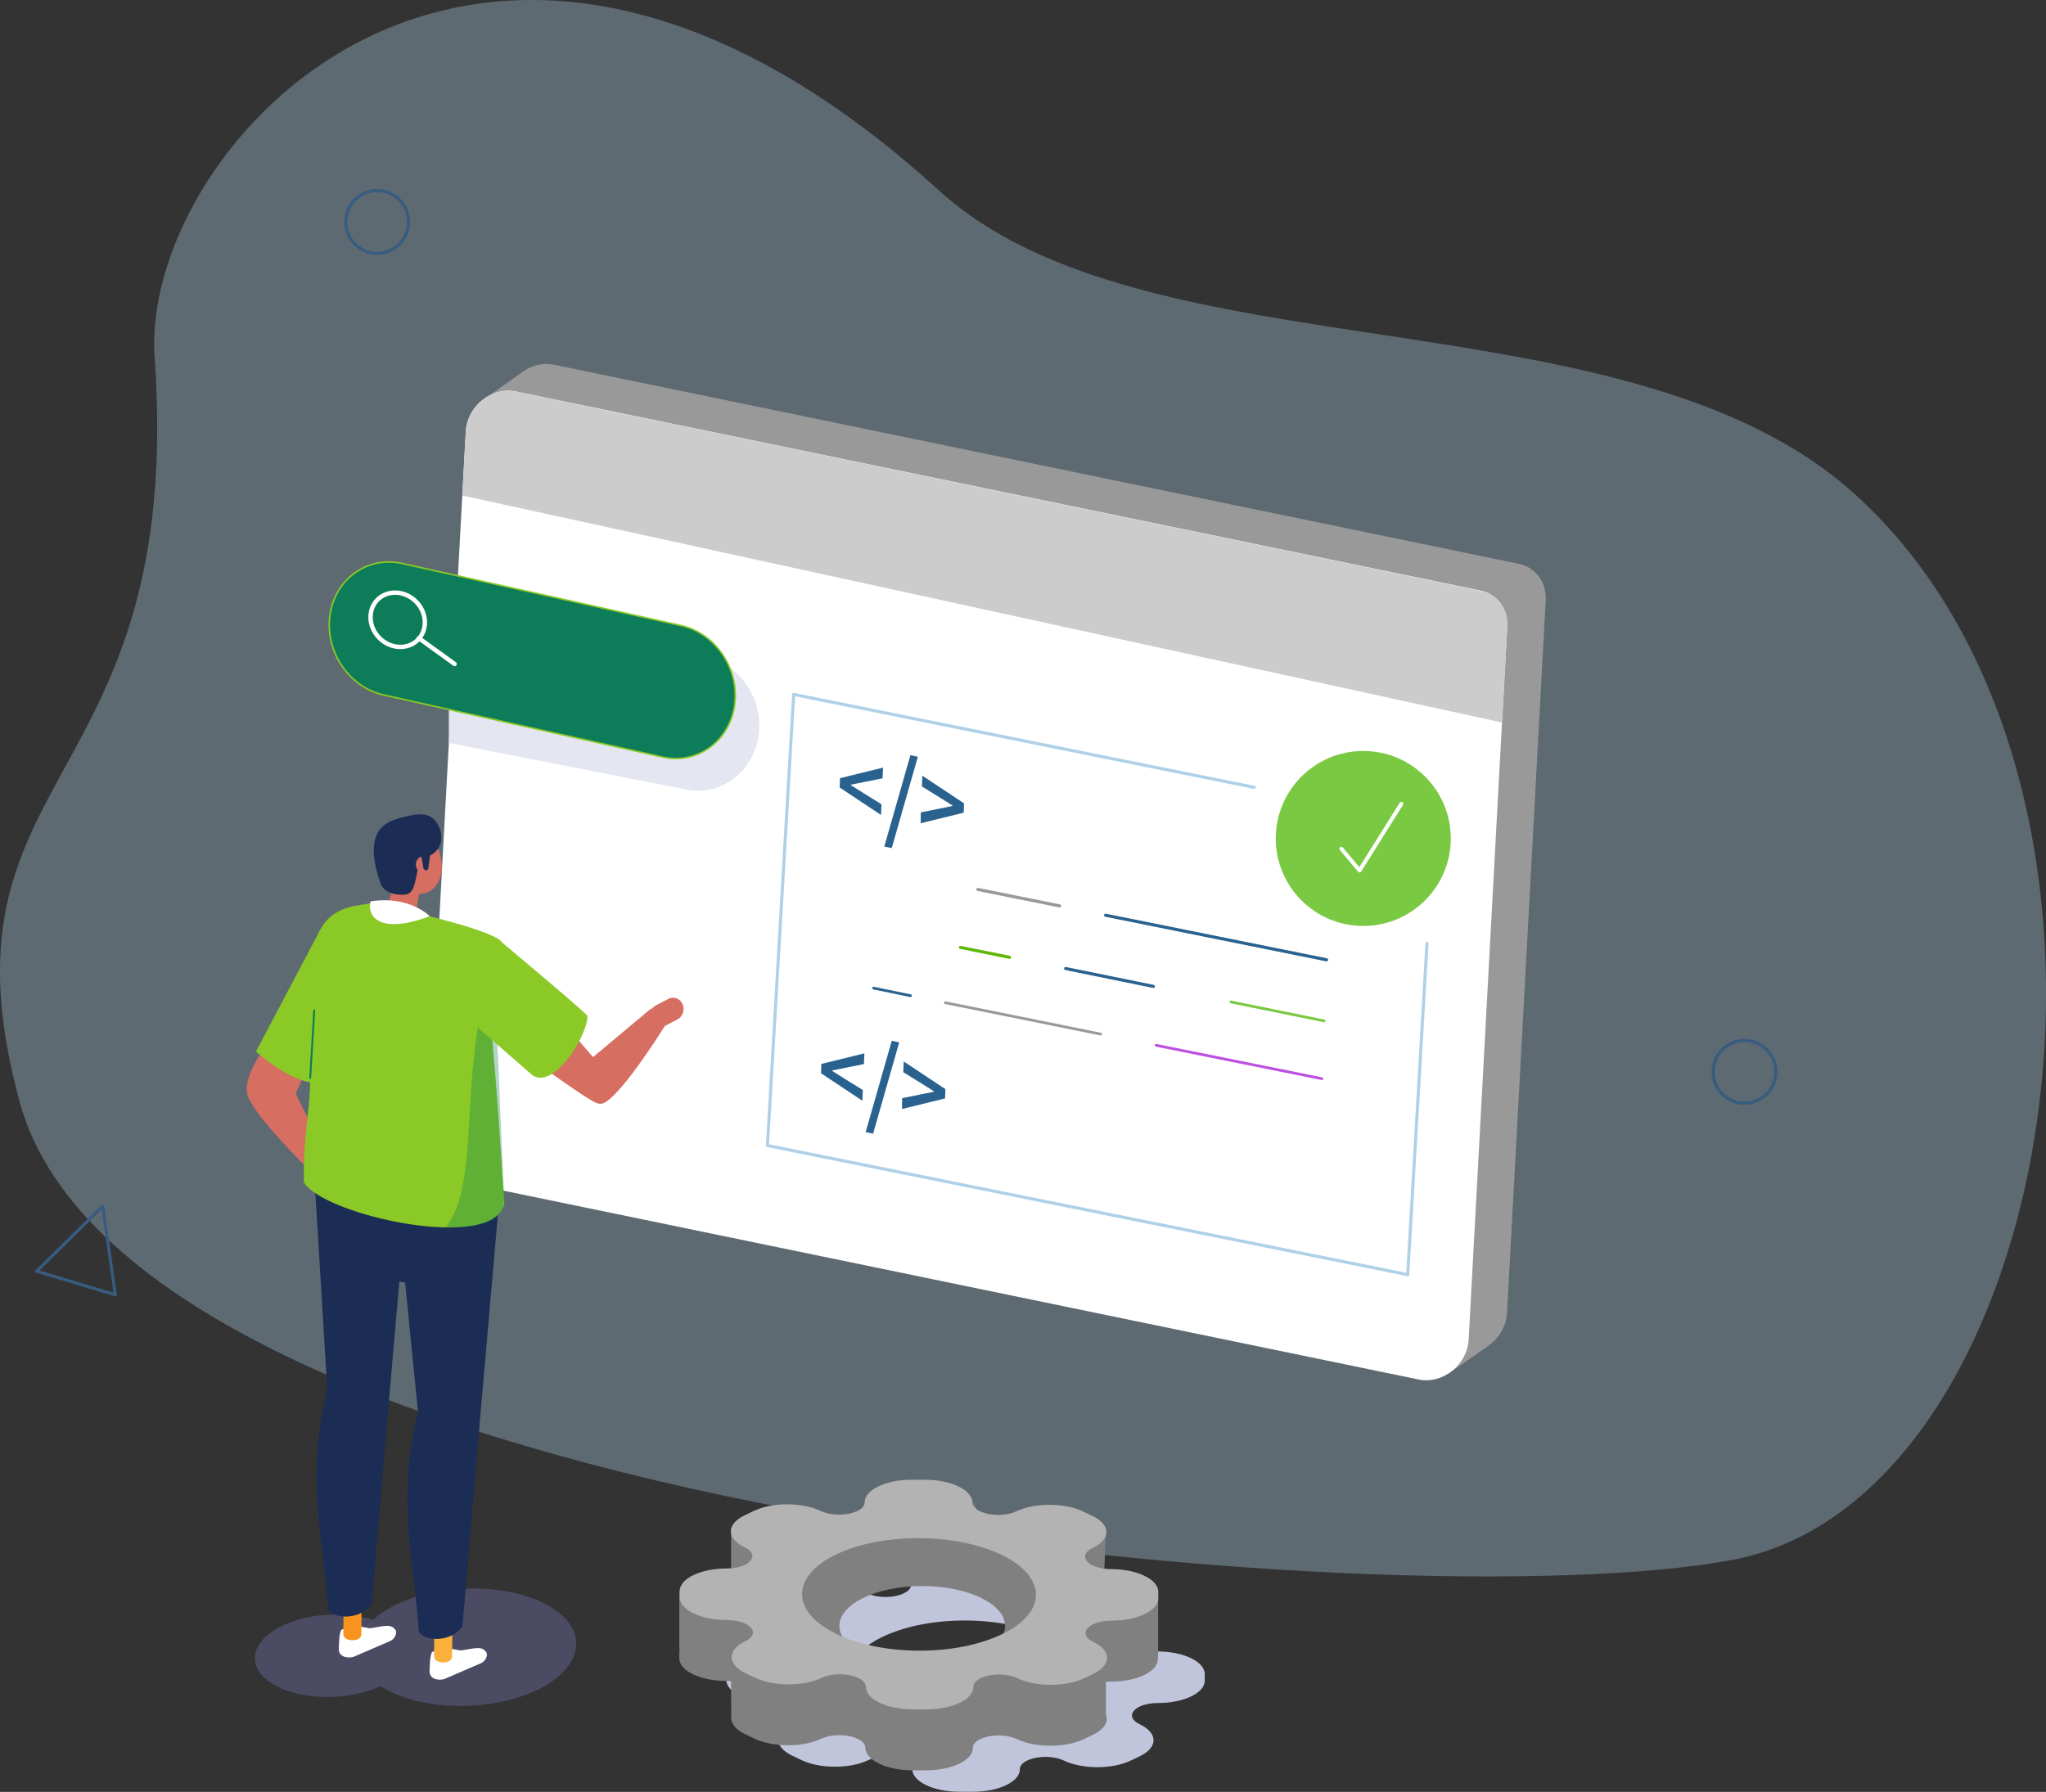 <?xml version="1.0" encoding="utf-8"?>
<!-- Generator: Adobe Illustrator 23.0.5, SVG Export Plug-In . SVG Version: 6.00 Build 0)  -->
<svg version="1.1" id="Capa_1" xmlns="http://www.w3.org/2000/svg" xmlns:xlink="http://www.w3.org/1999/xlink" x="0px" y="0px"
	 viewBox="0 0 1316.5 1153.2" style="enable-background:new 0 0 1316.5 1153.2;" xml:space="preserve">
<rect x="0" y="0" width="1316.5" height="1153.2" fill="#333333" stroke="none"/>
<style type="text/css">
	.st0{opacity:0.35;fill:#AFD1E8;enable-background:new    ;}
	.st1{fill:#999999;}
	.st2{fill:#FFFFFF;}
	.st3{fill:#CCCCCC;}
	.st4{fill:#E4E6F2;}
	.st5{fill:#0C7C59;stroke:#8AC926;stroke-miterlimit:10;}
	.st6{opacity:0.3;fill:#8288D4;enable-background:new    ;}
	.st7{fill:#F7931E;}
	.st8{fill:#1B2D54;}
	.st9{fill:#D66E62;}
	.st10{fill:#FBB03B;}
	.st11{fill:#8AC926;}
	.st12{opacity:0.32;fill:#0C7C59;}
	.st13{fill:none;stroke:#0C7C59;stroke-width:1.2;stroke-linecap:round;stroke-linejoin:round;}
	.st14{fill:none;stroke:#375C7F;stroke-width:2;stroke-linecap:round;stroke-linejoin:round;}
	.st15{fill:#C1C5DB;}
	.st16{fill:#808080;}
	.st17{fill:#B3B3B3;}
	.st18{fill:none;stroke:#FFFFFF;stroke-width:2.82;stroke-linecap:round;stroke-linejoin:round;}
	.st19{fill:none;stroke:#AFD1E8;stroke-width:2;stroke-linecap:round;stroke-linejoin:round;}
	.st20{fill:#2A628F;}
	.st21{fill:none;stroke:#2A628F;stroke-width:2;stroke-linecap:round;stroke-linejoin:round;}
	.st22{fill:none;stroke:#999999;stroke-width:2;stroke-linecap:round;stroke-linejoin:round;}
	.st23{fill:none;stroke:#999999;stroke-width:1.74;stroke-linecap:round;stroke-linejoin:round;}
	.st24{fill:none;stroke:#2A628F;stroke-width:1.74;stroke-linecap:round;stroke-linejoin:round;}
	.st25{fill:none;stroke:#BD4FE1;stroke-width:1.74;stroke-linecap:round;stroke-linejoin:round;}
	.st26{fill:none;stroke:#60B806;stroke-width:2;stroke-linecap:round;stroke-linejoin:round;}
	.st27{fill:none;stroke:#7AC943;stroke-width:1.74;stroke-linecap:round;stroke-linejoin:round;}
	.st28{fill:#7AC943;}
	.st29{fill:none;stroke:#FFFFFF;stroke-width:2.49;stroke-linecap:round;stroke-linejoin:round;}
</style>
<g>
	<g>
		<g id="Capa_1-2">
			<path class="st0" d="M99.5,229.9C90,94.9,306.8-148.3,604.2,122.6c133.3,121.5,441.2,62.8,588.4,194.6
				c208,186.3,135.2,646.6-78,686.7C901.4,1044,85.5,975.9,12.7,709.3C-46.1,493.7,119.3,511.7,99.5,229.9L99.5,229.9z"/>
			<g>
				<path class="st1" d="M977.1,362.8L356.4,234.7c-8-1.6-16.1,1-22.2,6.1l-23,16.3l12.3,17.5l-24.1,444.7
					c-0.6,11.4,6.5,20.9,17.4,23.2l615.5,141.4c0,0,19.4-13.7,25.2-17.7c6.8-4.7,11.7-12.5,12.2-21.3l24.9-458.9
					C995.1,374.5,987.9,365,977.1,362.8L977.1,362.8z"/>
				<path class="st2" d="M912.9,887.8L292.2,759.7c-10.8-2.2-18-11.8-17.4-23.2l24.9-458.9c0.9-16.2,16.7-28.9,32.1-25.7
					l620.7,128.1c10.8,2.2,18,11.8,17.3,23.1L945,862.1C944.1,878.3,928.3,891,912.9,887.8z"/>
				<path class="st3" d="M966.6,465l3.3-61.7c0.6-11.4-6.5-20.9-17.3-23.1L331.8,252c-15.4-3.2-31.2,9.5-32.1,25.7l-2.2,41.2
					L966.6,465L966.6,465z"/>
			</g>
			<path class="st4" d="M455.7,423.4l-166.9-37.3v92l151.1,29.7c22,5.3,43.5-9.3,47.9-32.5l0,0C492.1,452.1,477.7,428.7,455.7,423.4
				L455.7,423.4z"/>
			<path class="st5" d="M426.3,487.2l-179.6-40c-22.2-5-37.7-28-34.4-51.3l0,0c3.3-23.3,24.1-38.2,46.4-33.3l179.6,40
				c22.2,5,37.7,28,34.4,51.3l0,0C469.3,477.2,448.5,492.2,426.3,487.2z"/>
			<g>
				<path class="st6" d="M351.9,1032.8c-26.5-14.4-71.1-13.9-99.6,1.2c-4.9,2.6-8.9,5.4-12.2,8.4c-18.6-5.8-43.5-4.1-60.3,4.8
					c-20,10.6-21.2,27.4-2.5,37.6c17.9,9.7,47.5,9.7,67.6,0.3c1.2,0.8,2.5,1.6,3.9,2.3c26.5,14.4,71.1,13.9,99.6-1.2
					C376.7,1071.1,378.4,1047.2,351.9,1032.8L351.9,1032.8z"/>
				<path class="st2" d="M226.4,1045.8l11.7,2.1c8.6-1.3,12.9-2.9,15.7,0.3l0.8,0.9c1,2.2-0.6,5.8-3.8,7.1l-23.4,10.1
					c-4.6,1.2-9.4-0.5-9.4-4.9c0,0,0-12.3,2.1-12.8C224.4,1047.5,222.8,1046.7,226.4,1045.8L226.4,1045.8z"/>
				<path class="st7" d="M232.5,1051.8c-0.1,5.2-11.7,5-11.6-0.2l0.2-16.7l11.6,0.2L232.5,1051.8z"/>
				<path class="st8" d="M239.2,1032.3c-7,10.2-24.5,10.1-28.2,3.1c-2.2-40.9-15-84.5-0.4-140.7l-8.9-146.9l62.7-8.5l-15.7,180.1
					L239.2,1032.3L239.2,1032.3z"/>
				<path class="st9" d="M198.3,752.3c0,0-34.5-33.9-38.8-47c-4.3-13.2,13.1-33.7,13.1-33.7l26.6,13l-9,19.1l21.1,42.5L198.3,752.3
					L198.3,752.3z"/>
				<polygon class="st8" points="225.3,818.8 282.9,829.6 289.1,777.3 231.6,766.5 				"/>
				<path class="st2" d="M284.8,1060.1l11.7,2.1c8.6-1.3,12.9-2.9,15.7,0.3l0.8,0.9c1,2.2-0.6,5.8-3.8,7.1l-23.4,10.1
					c-4.6,1.2-9.4-0.5-9.4-4.9c0,0,0-12.3,2.1-12.8C282.8,1061.9,281.2,1061,284.8,1060.1L284.8,1060.1z"/>
				<path class="st10" d="M290.9,1066.1c-0.1,5.2-11.7,5-11.6-0.2l0.2-16.7l11.6,0.2L290.9,1066.1z"/>
				<path class="st8" d="M297.6,1046.7c-7,10.2-24.5,10.1-28.2,3.1c-2.2-40.9-15-84.5-0.4-140.7l-17-170.6l70.8,15.2l-15.7,180.1
					L297.6,1046.7L297.6,1046.7z"/>
				<path class="st9" d="M269.5,564.4c-0.1,12.2-7.1,17.8-15.7,12.5c-8.5-5.3-10.7-20.4-11.1-32.6c-0.2-5.8,3.1-17,11.6-11.7
					C262.9,538,269.7,552.2,269.5,564.4L269.5,564.4z"/>
				<path class="st9" d="M284.2,560.5c-1.4,12.2-12.3,18.5-20.2,12.2s-13.3-21.2-11.9-33.4s8.9-16.9,16.8-10.6
					C276.8,535,285.6,548.3,284.2,560.5L284.2,560.5z"/>
				<path class="st9" d="M254,595.7l-1.1-0.4c-3.8-1.4-5.8-6-4.4-10.1l7.7-23.2c1.4-4.1,5.6-6.3,9.4-4.9l1.1,0.4
					c3.8,1.4,5.8,6,4.5,10.1l-4.4,23.5C265.4,595.1,257.8,597.1,254,595.7L254,595.7z"/>
				<path class="st8" d="M244.7,567.9c0,0,1.4,8.4,15.4,7.9c10.6-0.4,4.7-20.4,14.7-24.3c13.5-5.4,9.6-19.5,4.2-24.4
					s-12.9-3-22.1-0.5C247.1,529.1,233.5,535.9,244.7,567.9L244.7,567.9z"/>
				<path class="st9" d="M277.6,556.9c-0.3,3-2.8,5.1-5.6,4.8c-2.7-0.3-4.7-3-4.4-5.9s2.8-5.1,5.6-4.8
					C275.9,551.3,277.9,553.9,277.6,556.9z"/>
				<path class="st11" d="M195.5,760.8c-0.3-43,6.7-49.7,3-86.7c-2.5-71,6.6-85,27.9-90.8l14.4-2.4c4.6,0.7,8.9,2.8,13.4,3.7
					c18.9,4.1,51.5,11.7,65.3,19c12.3,6.4-6.7,17.9-6,33.5c5.4,45.6,9.4,114.4,11,137C319.2,806.7,207.9,782.2,195.5,760.8
					L195.5,760.8z"/>
				<path class="st12" d="M318.8,642.2l-10.4,13.3c-10.3,56.5-1.9,109.9-21.9,134.7c12.9-0.6,24.8,0.1,33.3-7.2c0.5,0,4.3-4,4.6-11
					L318.8,642.2L318.8,642.2z"/>
				<path class="st2" d="M238.4,580.1c0,0-3,10.5,8.4,13.8c11.4,3.3,29.7-4.3,29.7-4.3S263.5,576.1,238.4,580.1L238.4,580.1z"/>
				<path class="st8" d="M274.1,560.1L274.1,560.1c-0.9,0-1.7-0.7-1.7-1.7l-2-11.6c0-1,2.3-0.2,3.2-0.3l0,0c0.9,0,3.6-0.7,3.6,0.3
					l-1.5,11.4C275.8,559.2,275,560.1,274.1,560.1L274.1,560.1z"/>
				<path class="st9" d="M427.8,660.3c0,0-26.3,42.2-38.4,49.1c-3.9,2.3-6.6,0-10-1.9c-9.4-5.5-44.1-30.7-44.1-30.7l9.7-38.6
					l36.6,42.1l37.5-31.4L427.8,660.3L427.8,660.3z"/>
				<path class="st11" d="M302.2,656.7l38.7,33.8c13.5,14,37.2-23.4,37.1-36.6c0-1.5-58.5-50.3-58.5-50.3S293.4,631.3,302.2,656.7z"
					/>
				<path class="st9" d="M418.7,656.9L418.7,656.9c1.6,3.6,5.7,5.2,9.1,3.4l8.2-4.3c3.4-1.8,4.8-6.2,3.2-9.8l0,0
					c-1.6-3.6-5.7-5.2-9.1-3.4l-8.2,4.3C418.5,648.9,417.1,653.3,418.7,656.9z"/>
				<path class="st11" d="M206.1,598.3l-41.4,78.4c0,0,28.6,26.1,45.1,18.8s9.8-91.4,9.8-91.4L206.1,598.3L206.1,598.3z"/>
				<line class="st13" x1="199.6" y1="693.7" x2="202.2" y2="650.3"/>
			</g>
			
				<ellipse transform="matrix(0.16 -0.987 0.987 0.16 62.81 359.524)" class="st14" cx="242.7" cy="142.9" rx="20.2" ry="20.2"/>
			
				<ellipse transform="matrix(0.16 -0.987 0.987 0.16 261.917 1687.612)" class="st14" cx="1122.8" cy="689.9" rx="20.2" ry="20.2"/>
			<polygon class="st14" points="74.2,833.3 23.6,818.1 66.1,776.2 			"/>
			<g>
				<path class="st15" d="M733.3,1109.6L733.3,1109.6c-10.5-5-3.1-13.6,11.7-13.6l0,0c16.7,0,30.3-6.5,30.2-14.5l0-4.1
					c0-8.1-13.7-14.6-30.4-14.6l0,0c-14.8,0-22.3-8.6-11.8-13.6l0,0c11.8-5.7,11.7-14.9-0.1-20.6l-6.1-2.9
					c-11.9-5.7-31.1-5.7-42.9-0.1l0,0c-10.4,5-28.3,1.4-28.4-5.7l0,0c0-8-13.7-14.6-30.4-14.6h-8.6c-16.7,0-30.3,6.5-30.2,14.5l0,0
					c0,7.1-17.8,10.6-28.3,5.6l0,0c-11.9-5.7-31.1-5.7-42.9-0.1l-6.1,2.9c-11.8,5.7-11.7,14.9,0.1,20.6c10.5,5,3.1,13.6-11.6,13.6
					l0,0c-16.7,0-30.3,6.5-30.2,14.5l0,4.1c0,8.1,13.7,14.6,30.4,14.6l0,0c14.8,0,22.3,8.6,11.8,13.6l0,0
					c-11.8,5.7-11.7,14.9,0.1,20.6l6.1,2.9c11.9,5.7,31.1,5.7,42.9,0.1c10.4-5,28.3-1.4,28.4,5.7c0,8.1,13.7,14.6,30.4,14.6h8.6
					c16.7,0,30.3-6.5,30.2-14.5l0,0c0-7.1,17.8-10.6,28.3-5.6l0,0c11.9,5.7,31.1,5.7,42.9,0.1l6.1-2.9
					C745.2,1124.5,745.2,1115.3,733.3,1109.6L733.3,1109.6z M568.2,1104.6c-29.5-14.2-29.6-37.1-0.3-51.2
					c29.3-14.1,76.9-14,106.4,0.2c29.5,14.2,29.6,37.1,0.3,51.2C645.3,1118.9,597.7,1118.8,568.2,1104.6z"/>
				<g>
					<path class="st16" d="M745.2,1063.6l0-34.3l-23.9-3.2l-10.3-4.1c-1.2-2.7-3.9-5.2-8.3-7.3l-6.1-2.9c-1.3-0.6-2.7-1.2-4.2-1.7
						l18.2-0.7l1-23l-79.5-7.8l-7.7-15.4l-68.1,1.7l9.5,14.9c-17.8,1.1-40.5,2.5-40.5,2.5l-3.7,4c-7.3-0.4-51.2-3.1-51.2-3.1v29.9
						l16-2.3c-0.5,0.2-1,0.4-1.5,0.6l-6.1,2.9c-4.5,2.2-7.2,4.8-8.3,7.6l-33.4,1.8v37.3l0.3,0.1c-0.2,0.6-0.3,1.3-0.3,2l0,4.1
						c0,8.1,13.7,14.6,30.4,14.6l0,0c1,0,2,0.1,2.9,0.1l0.1,23.5h0c-0.1,3.8,2.8,7.7,8.9,10.6l6.1,2.9c11.9,5.7,31.1,5.7,42.9,0.1
						c10.4-5,28.3-1.4,28.4,5.7c0,8.1,13.7,14.6,30.4,14.6h8.6c16.7,0,30.3-6.5,30.2-14.5l0,0c0-7.1,17.8-10.6,28.3-5.6l0,0
						c11.9,5.7,31.1,5.7,42.9,0.1l6.1-2.9c7.3-3.5,10.1-8.4,8.3-13l0,0v-21c1-0.1,2.1-0.2,3.3-0.2c16.2,0,29.4-6.1,30.1-13.8h0v-0.4
						c0-0.1,0-0.2,0-0.4L745.2,1063.6C745.2,1063.6,745.2,1063.6,745.2,1063.6L745.2,1063.6z M593.4,1072.1
						c-29.5,0-53.3-11.5-53.3-25.7s23.9-25.7,53.3-25.7s53.3,11.5,53.3,25.7S622.8,1072.1,593.4,1072.1z"/>
					<path class="st17" d="M703.4,1056.6L703.4,1056.6c-10.5-5-3.1-13.6,11.7-13.6l0,0c16.7,0,30.3-6.5,30.2-14.5l0-4.1
						c0-8-13.7-14.6-30.4-14.6l0,0c-14.8,0-22.3-8.6-11.8-13.6l0,0c11.8-5.7,11.7-14.9-0.1-20.6l-6.1-2.9
						c-11.9-5.7-31.1-5.7-42.9-0.1l0,0c-10.4,5-28.3,1.4-28.4-5.7l0,0c0-8-13.7-14.6-30.4-14.6h-8.6c-16.7,0-30.3,6.5-30.2,14.5l0,0
						c0,7.1-17.8,10.6-28.3,5.6l0,0c-11.9-5.7-31.1-5.7-42.9-0.1l-6.1,2.9c-11.8,5.7-11.7,14.9,0.1,20.6c10.5,5,3.1,13.6-11.6,13.6
						l0,0c-16.7,0-30.3,6.5-30.2,14.5l0,4.1c0,8.1,13.7,14.6,30.4,14.6l0,0c14.8,0,22.3,8.6,11.8,13.6l0,0
						c-11.8,5.7-11.7,14.9,0.1,20.6l6.1,2.9c11.9,5.7,31.1,5.7,42.9,0.1c10.4-5,28.3-1.4,28.4,5.7c0,8.1,13.7,14.6,30.4,14.6h8.6
						c16.7,0,30.3-6.5,30.2-14.5l0,0c0-7.1,17.8-10.6,28.3-5.6l0,0c11.9,5.7,31.1,5.7,42.9,0.1l6.1-2.9
						C715.3,1071.5,715.3,1062.3,703.4,1056.6L703.4,1056.6z M538.3,1051.6c-29.5-14.2-29.6-37.1-0.3-51.2
						c29.3-14.1,76.9-14,106.4,0.2c29.5,14.2,29.6,37.1,0.3,51.1C615.4,1065.9,567.7,1065.8,538.3,1051.6L538.3,1051.6z"/>
				</g>
			</g>
			<g>
				
					<ellipse transform="matrix(0.706 -0.709 0.709 0.706 -207.303 298.53)" class="st18" cx="255.6" cy="398.8" rx="16.6" ry="18.3"/>
				<line class="st18" x1="292.5" y1="427.3" x2="269.5" y2="410.7"/>
			</g>
			<g>
				<polyline class="st19" points="918.2,607.2 905.8,820.3 493.8,737.2 510.7,446.9 807,506.7 				"/>
				<g>
					<path class="st20" d="M528.3,690.7l0.2-6l27.7-6.8l-0.3,6.9l-12,2.4l-8.4,1.7v0.3l8.1,5.1l11.6,7.2l-0.3,6.9L528.3,690.7
						L528.3,690.7z"/>
					<path class="st20" d="M573.8,669.8l4.8,1l-16.8,58.8l-4.8-1L573.8,669.8L573.8,669.8z"/>
					<path class="st20" d="M580.5,706.7l12-2.4l8.4-1.7v-0.3l-8.1-5.1l-11.6-7.2l0.3-6.9l26.8,17.8l-0.2,6l-27.7,6.8L580.5,706.7
						L580.5,706.7z"/>
				</g>
				<g>
					<path class="st20" d="M540.3,506.8l0.2-6l27.7-6.8l-0.3,6.9l-12,2.4l-8.4,1.7v0.3l8.1,5.1l11.6,7.2l-0.3,6.9L540.3,506.8
						L540.3,506.8z"/>
					<path class="st20" d="M585.8,486l4.8,1l-16.8,58.8l-4.8-1L585.8,486L585.8,486z"/>
					<path class="st20" d="M592.5,522.8l12-2.4l8.4-1.7v-0.3l-8.1-5.1l-11.6-7.2l0.3-6.9l26.8,17.8l-0.2,6l-27.7,6.8L592.5,522.8
						L592.5,522.8z"/>
				</g>
				<line class="st21" x1="711.4" y1="589" x2="853.6" y2="617.7"/>
				<line class="st22" x1="629.2" y1="572.4" x2="681.8" y2="583"/>
				<line class="st23" x1="608.3" y1="645.3" x2="708.2" y2="665.5"/>
				<line class="st24" x1="562.1" y1="635.9" x2="585.9" y2="640.8"/>
				<line class="st25" x1="743.9" y1="672.7" x2="850.6" y2="694.2"/>
				<line class="st21" x1="685.7" y1="623.3" x2="742.1" y2="634.8"/>
				<line class="st26" x1="618" y1="609.7" x2="649.6" y2="616.1"/>
				<line class="st27" x1="792" y1="644.8" x2="852" y2="657"/>
			</g>
			<circle class="st28" cx="877.2" cy="539.6" r="56.3"/>
			<polyline class="st29" points="863.1,546.2 874.8,560.2 901.7,517.3 			"/>
		</g>
	</g>
</g>
</svg>
